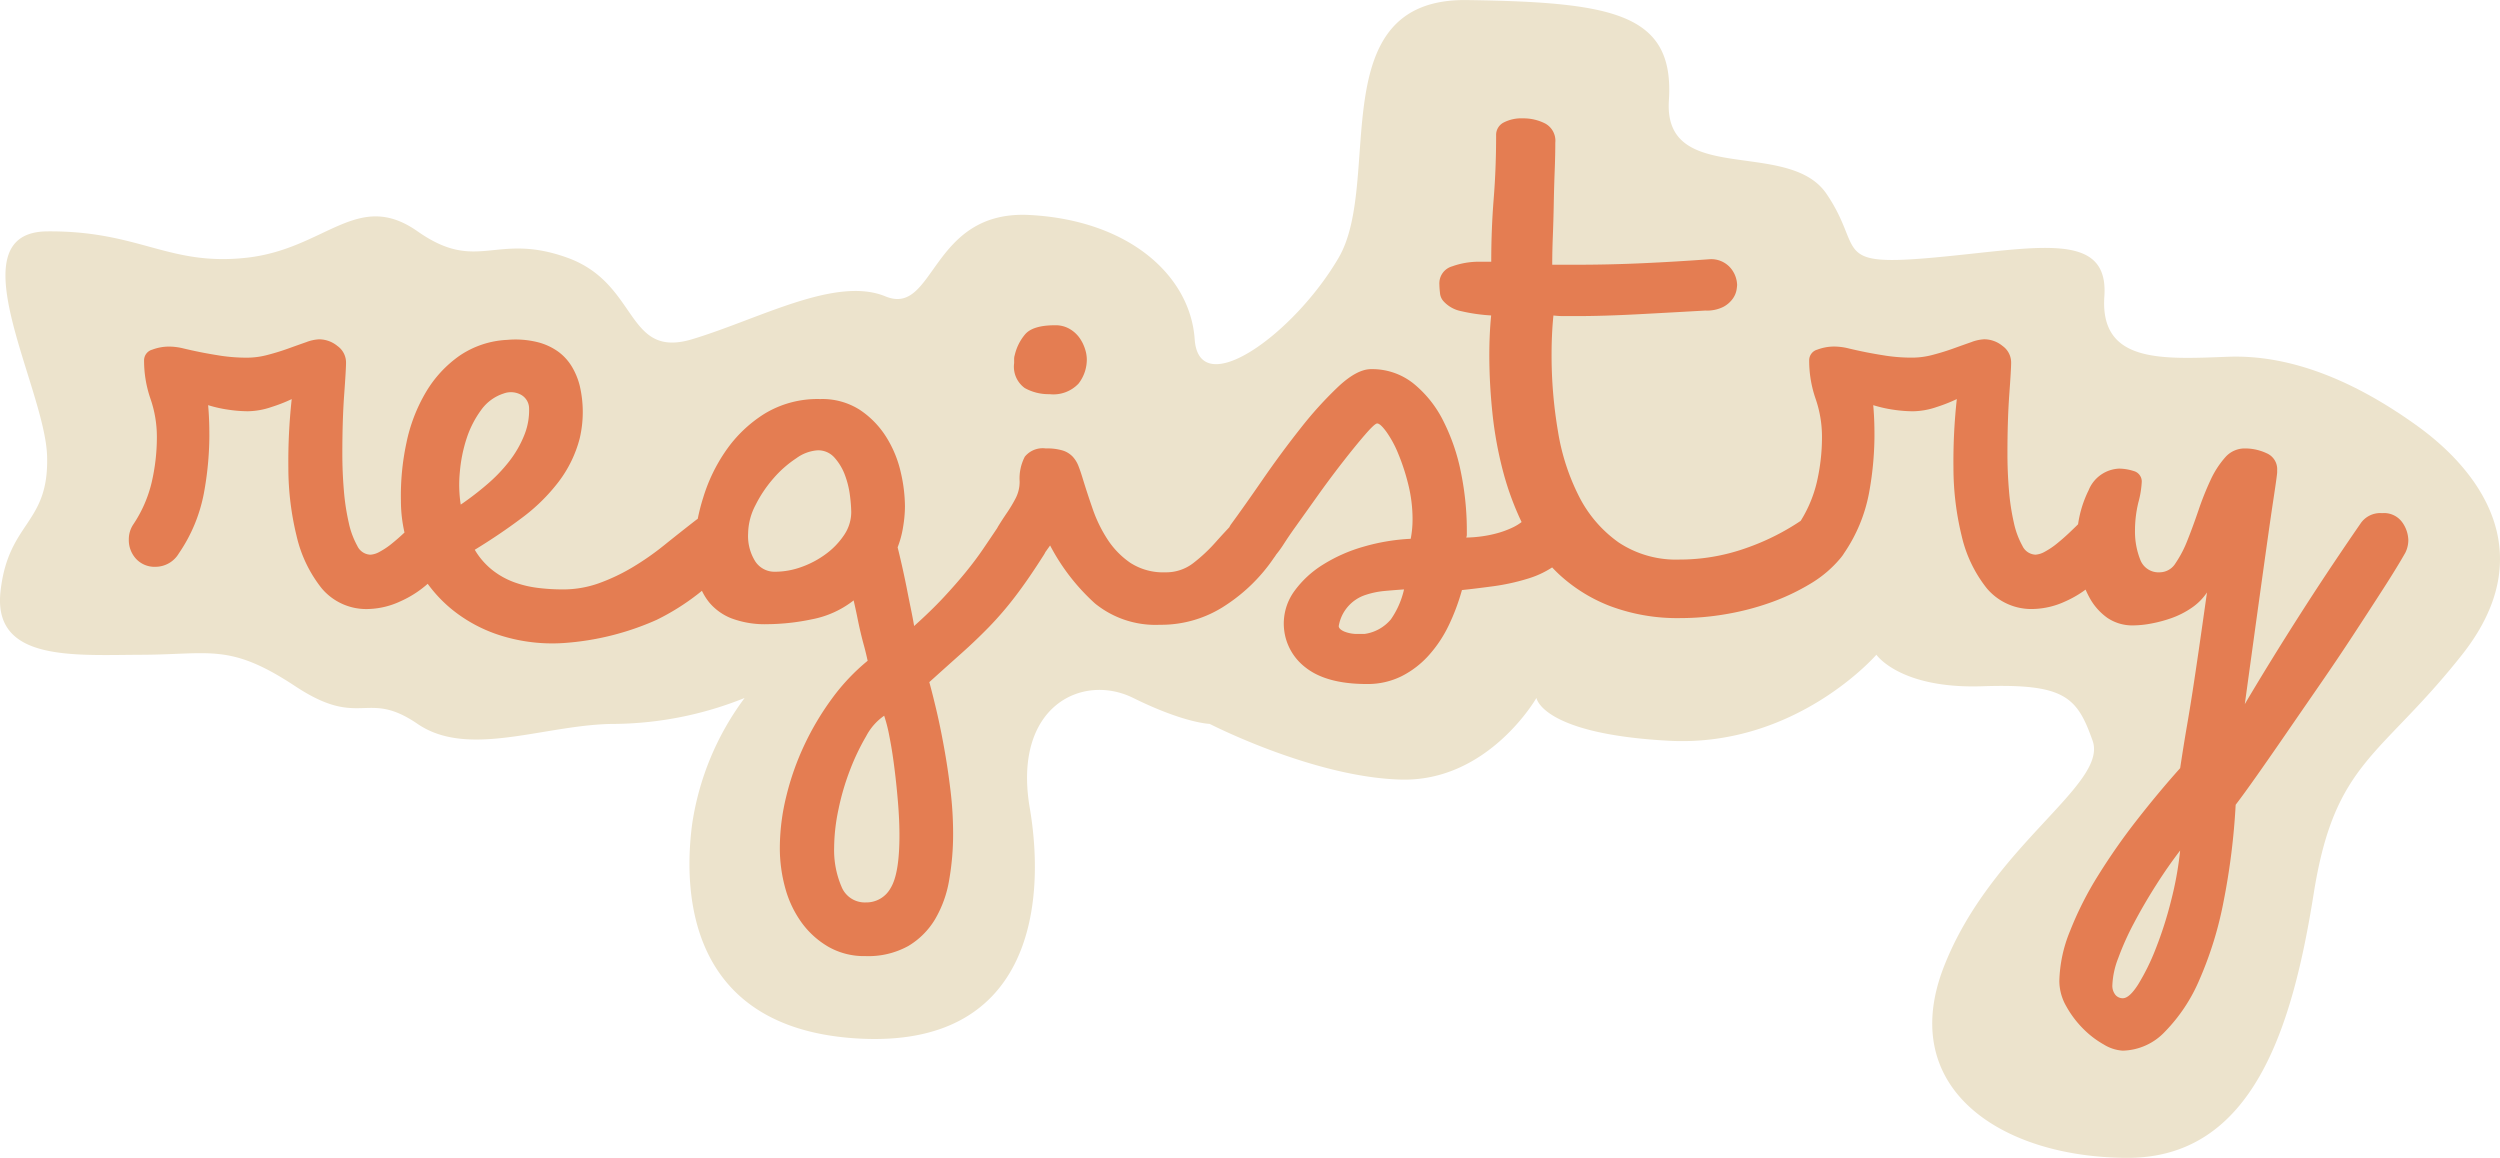 <svg xmlns="http://www.w3.org/2000/svg" width="270.587" height="125.312" viewBox="0 0 270.587 125.312">
  <g transform="translate(-927.521 -223.017)">
    <path class="outline" d="M687.69-563.488c.853-7.622,5.272-7.2,5.039-14.654s-10.018-24.21,0-24.3,13.152,3.814,21.666,2.844,11.927-7.416,18.438-2.844,8.4.048,16.189,2.844,6.294,11,13.525,8.829,15.521-6.867,20.923-4.637,4.82-9.386,15.617-8.809,17.38,6.6,17.852,13.447,10.75-.527,15.586-8.829-1.935-28.112,13.916-27.881,22.441,1.452,21.824,10.853,12.919,4.061,17.045,10.1.444,7.927,11.55,6.925,19.037-3.056,18.538,4.192,6.223,6.807,13.372,6.537,14.209,2.932,20.589,7.553,13.58,13.531,4.751,24.7-13.77,11.458-16.053,25.842-6.518,28.648-20.193,28.61-24.959-7.546-19.837-20.679,17.782-19.7,16.1-24.463-3.028-6.2-11.946-5.9-11.459-3.411-11.459-3.411-8.69,10.046-22.458,9.31-14.336-4.634-14.336-4.634-5.19,9.079-14.651,8.837-20.718-6.03-20.718-6.03-2.728-.065-8.274-2.807-13.061.941-11.2,11.883-.134,25.942-18.405,24.988-19.179-15.272-18.135-23.2a30.246,30.246,0,0,1,5.682-13.668,38.633,38.633,0,0,1-13.95,2.807c-7.5-.02-15.862,3.817-21.447,0s-6.132.618-13.229-4.072-9.16-3.44-16.607-3.411S686.837-555.866,687.69-563.488Z" transform="translate(239.888 850.502)" fill="#ece3cc"/>
    <path class="text" d="M7.133,3.748q.066.726.1,1.552t.033,1.882a35.039,35.039,0,0,1-.594,6.109,17.1,17.1,0,0,1-2.708,6.5,2.947,2.947,0,0,1-2.51,1.453A2.738,2.738,0,0,1-.66,20.39a3,3,0,0,1-.792-2.113A2.9,2.9,0,0,1-.99,16.691,13.926,13.926,0,0,0,1.024,12.1a21.62,21.62,0,0,0,.561-4.92A12.6,12.6,0,0,0,.892,3.054,12.6,12.6,0,0,1,.2-1.073a1.2,1.2,0,0,1,.892-1.189,5.191,5.191,0,0,1,1.816-.33,6.665,6.665,0,0,1,1.552.2q.825.2,1.816.4t2.278.4a18.991,18.991,0,0,0,2.873.2,8.654,8.654,0,0,0,2.146-.3q1.156-.3,2.245-.693t1.948-.693a4.488,4.488,0,0,1,1.387-.3,3.149,3.149,0,0,1,1.981.726,2.193,2.193,0,0,1,.925,1.783q0,.726-.2,3.467t-.2,6.439q0,1.981.165,3.929a24.532,24.532,0,0,0,.528,3.5,9.111,9.111,0,0,0,.925,2.51,1.638,1.638,0,0,0,1.42.958,2.356,2.356,0,0,0,1.024-.33,8.2,8.2,0,0,0,1.321-.892q.693-.561,1.354-1.189T29.653,16.3a1.834,1.834,0,0,1,.958-.693,3.657,3.657,0,0,1,1.024-.165,2.82,2.82,0,0,1,2.08.825,2.741,2.741,0,0,1,.825,2.014,3.16,3.16,0,0,1-.66,1.981,8.735,8.735,0,0,1-1.024.991q-.561.462-1.354,1.255a11.467,11.467,0,0,1-3.566,2.476,8.7,8.7,0,0,1-3.368.825,6.3,6.3,0,0,1-5.151-2.245,14.217,14.217,0,0,1-2.708-5.646,31.094,31.094,0,0,1-.892-7.363,61.856,61.856,0,0,1,.363-7.462A17.293,17.293,0,0,1,14,3.946a8.181,8.181,0,0,1-2.576.462,14.851,14.851,0,0,1-2.08-.165A14.083,14.083,0,0,1,7.133,3.748ZM47.351,1.634a12.482,12.482,0,0,1,0,5.712,13.264,13.264,0,0,1-2.278,4.689,19.924,19.924,0,0,1-4,3.929Q38.7,17.748,35.992,19.4a7.926,7.926,0,0,0,1.882,2.179A8.546,8.546,0,0,0,40.219,22.9a11.571,11.571,0,0,0,2.609.627,22.079,22.079,0,0,0,2.675.165,11.5,11.5,0,0,0,3.9-.66,20.928,20.928,0,0,0,3.632-1.717A29.7,29.7,0,0,0,56.5,18.9q1.684-1.354,3.467-2.741a4.4,4.4,0,0,1,1.849-.726,2.236,2.236,0,0,1,2.047.726,2.411,2.411,0,0,1,.726,1.057,3.739,3.739,0,0,1,.2,1.189,3.171,3.171,0,0,1-.2,1.123,2.37,2.37,0,0,1-.528.859,25.443,25.443,0,0,1-8.387,6.6,29.626,29.626,0,0,1-10.1,2.51A18.651,18.651,0,0,1,39,28.744,15.985,15.985,0,0,1,33.45,25.8a14.992,14.992,0,0,1-3.9-4.953A15.479,15.479,0,0,1,28,14.116,27.252,27.252,0,0,1,28.6,7.809a17.77,17.77,0,0,1,2.113-5.481A12.713,12.713,0,0,1,34.341-1.6a9.983,9.983,0,0,1,5.151-1.717,10.01,10.01,0,0,1,3.236.231A6.6,6.6,0,0,1,45.04-2.031,5.578,5.578,0,0,1,46.526-.38,7.62,7.62,0,0,1,47.351,1.634ZM39.1,2.493a4.8,4.8,0,0,0-2.443,1.816A10.887,10.887,0,0,0,35.1,7.38a16.1,16.1,0,0,0-.726,3.632,14.008,14.008,0,0,0,.1,3.5,32.48,32.48,0,0,0,2.84-2.179,17.164,17.164,0,0,0,2.41-2.51,11.605,11.605,0,0,0,1.618-2.807,7.174,7.174,0,0,0,.528-3,1.71,1.71,0,0,0-.991-1.453A2.276,2.276,0,0,0,39.1,2.493Zm20.67,16.18a21.458,21.458,0,0,1,.958-4.953A18.149,18.149,0,0,1,63.2,8.635a14.3,14.3,0,0,1,4.16-3.962,11.022,11.022,0,0,1,6.01-1.585A7.522,7.522,0,0,1,77.7,4.276a9.761,9.761,0,0,1,2.84,2.939,12.262,12.262,0,0,1,1.552,3.764,16.756,16.756,0,0,1,.462,3.731,13.937,13.937,0,0,1-.2,2.212,10.458,10.458,0,0,1-.594,2.212q.2.792.462,1.948t.5,2.344q.231,1.189.462,2.311t.363,1.915Q85.39,26,86.711,24.583t2.377-2.708Q90.145,20.588,91,19.333t1.783-2.642a2.8,2.8,0,0,1,1.09-.958,2.977,2.977,0,0,1,1.288-.3,2.823,2.823,0,0,1,2.906,2.906,3.122,3.122,0,0,1-.462,1.585q-1.717,2.708-3.137,4.557a36.7,36.7,0,0,1-2.84,3.3q-1.42,1.453-2.939,2.807t-3.5,3.137q.33,1.189.759,3t.825,4q.4,2.179.693,4.59a39.1,39.1,0,0,1,.3,4.788,28.782,28.782,0,0,1-.429,5.052,12.348,12.348,0,0,1-1.519,4.227,8.347,8.347,0,0,1-2.906,2.906,8.942,8.942,0,0,1-4.656,1.09,7.786,7.786,0,0,1-3.962-.991,9.4,9.4,0,0,1-2.906-2.609,11.492,11.492,0,0,1-1.783-3.731,16.267,16.267,0,0,1-.594-4.425,23.494,23.494,0,0,1,.693-5.514,29.109,29.109,0,0,1,1.948-5.547,29.981,29.981,0,0,1,3-5.052,22.167,22.167,0,0,1,3.863-4.094q-.2-.925-.4-1.651t-.363-1.42q-.165-.693-.33-1.519T77,24.88a10.517,10.517,0,0,1-4.524,2.047,24.267,24.267,0,0,1-4.788.528,10.306,10.306,0,0,1-3.9-.627,6,6,0,0,1-2.41-1.717,6.407,6.407,0,0,1-1.255-2.576,13.463,13.463,0,0,1-.363-3.2ZM73.107,8.635a4.428,4.428,0,0,0-2.311.859,11.978,11.978,0,0,0-2.476,2.179,13.692,13.692,0,0,0-1.948,2.906,6.793,6.793,0,0,0-.792,3.038,5.15,5.15,0,0,0,.792,3.071,2.486,2.486,0,0,0,2.113,1.09,8.453,8.453,0,0,0,2.906-.528,10.16,10.16,0,0,0,2.642-1.42,8.158,8.158,0,0,0,1.948-2.047,4.428,4.428,0,0,0,.759-2.476,15.882,15.882,0,0,0-.132-1.717,9.809,9.809,0,0,0-.528-2.212A5.94,5.94,0,0,0,74.956,9.46,2.354,2.354,0,0,0,73.107,8.635ZM78.324,57.57A2.989,2.989,0,0,0,81,56.018q.958-1.552.958-5.712,0-1.651-.165-3.632t-.4-3.8q-.231-1.816-.528-3.3a16.4,16.4,0,0,0-.561-2.212,6.187,6.187,0,0,0-1.948,2.212,24.7,24.7,0,0,0-1.75,3.665,26.888,26.888,0,0,0-1.255,4.293,20.451,20.451,0,0,0-.462,4.094,10.059,10.059,0,0,0,.792,4.227A2.714,2.714,0,0,0,78.324,57.57ZM94.437-1.668a5.345,5.345,0,0,1,1.09-2.212Q96.353-4.9,98.8-4.9a3.025,3.025,0,0,1,1.585.4,3.427,3.427,0,0,1,1.057.958,4.3,4.3,0,0,1,.594,1.189,3.7,3.7,0,0,1,.2,1.09,4.257,4.257,0,0,1-.892,2.675A3.739,3.739,0,0,1,98.2,2.559a5.3,5.3,0,0,1-2.675-.66A2.852,2.852,0,0,1,94.371-.809v-.429A1.35,1.35,0,0,1,94.437-1.668ZM93.183,20.522a3.057,3.057,0,0,1-.925-2.245,2.774,2.774,0,0,1,.429-1.486q.429-.693.925-1.42a15.2,15.2,0,0,0,.925-1.552A3.877,3.877,0,0,0,94.966,12a5.1,5.1,0,0,1,.561-2.675,2.5,2.5,0,0,1,2.278-.892,5.822,5.822,0,0,1,1.849.231,2.553,2.553,0,0,1,1.057.66,3.2,3.2,0,0,1,.627,1.024q.231.594.429,1.255.462,1.519,1.09,3.335a15.1,15.1,0,0,0,1.618,3.335,9.081,9.081,0,0,0,2.476,2.543,6.55,6.55,0,0,0,3.8,1.024,4.788,4.788,0,0,0,3-.991,17.374,17.374,0,0,0,2.377-2.212q1.09-1.222,2.047-2.212a2.8,2.8,0,0,1,2.014-.991,4.153,4.153,0,0,1,1.915.561,2.337,2.337,0,0,1,1.057,2.278,3.711,3.711,0,0,1-.132.958,3.036,3.036,0,0,1-.528,1.024,18.527,18.527,0,0,1-5.184,5.118,12.585,12.585,0,0,1-7.165,2.146,10.376,10.376,0,0,1-7.033-2.311,22.526,22.526,0,0,1-4.854-6.274l-.991,1.387a2.065,2.065,0,0,1-.925.726,2.991,2.991,0,0,1-1.057.2,3.617,3.617,0,0,1-1.321-.231A1.813,1.813,0,0,1,93.183,20.522ZM133.665,5.729q-.264,0-1.321,1.222t-2.443,3q-1.387,1.783-2.774,3.731t-2.377,3.335q-.66.925-1.189,1.75a11.335,11.335,0,0,1-1.057,1.42,3.076,3.076,0,0,1-2.311,1.057,2.688,2.688,0,0,1-2.014-.859,2.851,2.851,0,0,1-.825-2.047,3.009,3.009,0,0,1,.462-1.651q1.453-1.981,3.434-4.854t4.094-5.547a41.153,41.153,0,0,1,4.127-4.557Q131.486-.149,133-.149a7.146,7.146,0,0,1,4.59,1.552,12.239,12.239,0,0,1,3.236,4.061,21.614,21.614,0,0,1,1.915,5.613,31.26,31.26,0,0,1,.627,6.208v.429a.824.824,0,0,1-.066.363,13.011,13.011,0,0,0,1.453-.1,12.836,12.836,0,0,0,1.75-.33,10.141,10.141,0,0,0,1.684-.594,5.427,5.427,0,0,0,1.321-.825,2.482,2.482,0,0,1,.958-.627,3.216,3.216,0,0,1,1.024-.165,2.952,2.952,0,0,1,2.014.792,2.688,2.688,0,0,1,.892,2.113,3.138,3.138,0,0,1-1.321,2.642,10.2,10.2,0,0,1-3.137,1.552,23.236,23.236,0,0,1-3.8.825q-1.981.264-3.3.4a23.075,23.075,0,0,1-1.387,3.731,13.768,13.768,0,0,1-2.146,3.269,10.036,10.036,0,0,1-2.972,2.311,8.24,8.24,0,0,1-3.8.859q-4.425,0-6.7-1.849a5.969,5.969,0,0,1-1.123-8.222,10.934,10.934,0,0,1,3.071-2.84,17.029,17.029,0,0,1,4.392-1.948,22.026,22.026,0,0,1,5.118-.859,10.768,10.768,0,0,0,.2-2.113,15.461,15.461,0,0,0-.462-3.764A22.814,22.814,0,0,0,135.943,9a11.648,11.648,0,0,0-1.288-2.377Q134,5.729,133.665,5.729Zm-1.387,22.784a4.532,4.532,0,0,0,2.873-1.585,9.225,9.225,0,0,0,1.42-3.236q-.991.066-2.08.165a9.185,9.185,0,0,0-2.08.429,4.289,4.289,0,0,0-2.906,3.368q0,.33.594.594a3.76,3.76,0,0,0,1.519.264Zm8.585-35.992a1.5,1.5,0,0,1-.4-.925,8.946,8.946,0,0,1-.066-.925,1.907,1.907,0,0,1,1.387-1.948,8.574,8.574,0,0,1,2.906-.5h1.321q0-3.5.264-6.8t.264-6.868a1.505,1.505,0,0,1,.792-1.387,4.178,4.178,0,0,1,2.113-.462,5.185,5.185,0,0,1,2.41.561,2.124,2.124,0,0,1,1.09,2.08q0,1.321-.066,3.038t-.1,3.533q-.033,1.816-.1,3.533t-.066,3.1h2.51q3.632,0,7.264-.165t7.2-.429a2.76,2.76,0,0,1,2.311.925,2.991,2.991,0,0,1,.726,1.849,4.813,4.813,0,0,1-.066.561,2.346,2.346,0,0,1-.4.925,2.964,2.964,0,0,1-1.024.892,3.96,3.96,0,0,1-1.948.4q-3.5.2-7.264.4t-6.736.2h-1.321a9.062,9.062,0,0,1-1.123-.066q-.2,1.981-.2,4.227a48.978,48.978,0,0,0,.693,8.321,23.814,23.814,0,0,0,2.311,7.1,13.648,13.648,0,0,0,4.26,4.92,11.239,11.239,0,0,0,6.6,1.849,21.5,21.5,0,0,0,7.132-1.222,25.843,25.843,0,0,0,6.406-3.269,2.219,2.219,0,0,1,.859-.4,3.712,3.712,0,0,1,.859-.132,3.29,3.29,0,0,1,1.981.792,2.613,2.613,0,0,1,.859,2.113,3.186,3.186,0,0,1-.594,1.849,12.543,12.543,0,0,1-3.335,2.873,23.655,23.655,0,0,1-4.326,2.047,28.683,28.683,0,0,1-4.821,1.255,28.966,28.966,0,0,1-4.887.429,20.735,20.735,0,0,1-7.628-1.288,17.238,17.238,0,0,1-5.58-3.467,17.974,17.974,0,0,1-3.764-5.085,31.273,31.273,0,0,1-2.278-6.043,41.588,41.588,0,0,1-1.156-6.373,60.609,60.609,0,0,1-.33-6.142q0-2.377.2-4.359a18.964,18.964,0,0,1-3.236-.462A3.481,3.481,0,0,1,140.863-7.479ZM187.355,3.748q.066.726.1,1.552t.033,1.882a35.039,35.039,0,0,1-.594,6.109,17.1,17.1,0,0,1-2.708,6.5,2.947,2.947,0,0,1-2.51,1.453,2.738,2.738,0,0,1-2.113-.859,3,3,0,0,1-.792-2.113,2.9,2.9,0,0,1,.462-1.585,13.926,13.926,0,0,0,2.014-4.59,21.62,21.62,0,0,0,.561-4.92,12.6,12.6,0,0,0-.693-4.127,12.6,12.6,0,0,1-.693-4.127,1.2,1.2,0,0,1,.892-1.189,5.191,5.191,0,0,1,1.816-.33,6.665,6.665,0,0,1,1.552.2q.826.2,1.816.4t2.278.4a18.991,18.991,0,0,0,2.873.2,8.654,8.654,0,0,0,2.146-.3q1.156-.3,2.245-.693t1.948-.693a4.488,4.488,0,0,1,1.387-.3,3.149,3.149,0,0,1,1.981.726,2.193,2.193,0,0,1,.925,1.783q0,.726-.2,3.467t-.2,6.439q0,1.981.165,3.929a24.534,24.534,0,0,0,.528,3.5,9.111,9.111,0,0,0,.925,2.51,1.638,1.638,0,0,0,1.42.958,2.356,2.356,0,0,0,1.024-.33,8.2,8.2,0,0,0,1.321-.892q.693-.561,1.354-1.189t1.255-1.222a1.834,1.834,0,0,1,.958-.693,3.656,3.656,0,0,1,1.024-.165,2.82,2.82,0,0,1,2.08.825,2.74,2.74,0,0,1,.826,2.014,3.16,3.16,0,0,1-.66,1.981,8.73,8.73,0,0,1-1.024.991q-.561.462-1.354,1.255a11.467,11.467,0,0,1-3.566,2.476,8.7,8.7,0,0,1-3.368.825,6.3,6.3,0,0,1-5.151-2.245,14.217,14.217,0,0,1-2.708-5.646,31.093,31.093,0,0,1-.892-7.363,61.862,61.862,0,0,1,.363-7.462,17.293,17.293,0,0,1-2.179.859,8.181,8.181,0,0,1-2.576.462,14.852,14.852,0,0,1-2.08-.165A14.083,14.083,0,0,1,187.355,3.748Zm26.614,6.868a5.419,5.419,0,0,1,1.585.264,1.172,1.172,0,0,1,.859,1.255,10.345,10.345,0,0,1-.363,2.146,12.886,12.886,0,0,0-.363,3.071,8.206,8.206,0,0,0,.561,3.1,2.112,2.112,0,0,0,2.146,1.387,2.019,2.019,0,0,0,1.684-.991,12.292,12.292,0,0,0,1.288-2.476q.594-1.486,1.189-3.236a31.971,31.971,0,0,1,1.288-3.236,9.989,9.989,0,0,1,1.585-2.476,2.787,2.787,0,0,1,2.146-.991,5.516,5.516,0,0,1,2.377.528,1.877,1.877,0,0,1,1.123,1.849v.2q0,.132-.1.859t-.33,2.245q-.231,1.519-.627,4.326t-.991,7.1q-.594,4.293-1.453,10.566,1.321-2.245,2.972-4.92t3.368-5.349q1.717-2.675,3.335-5.085t2.807-4.127a2.571,2.571,0,0,1,2.377-1.189,2.425,2.425,0,0,1,2.179.991,3.464,3.464,0,0,1,.66,1.915,3.062,3.062,0,0,1-.33,1.387q-.859,1.519-2.344,3.83t-3.236,4.986q-1.75,2.675-3.665,5.448t-3.665,5.316q-1.75,2.543-3.17,4.557T226.583,47a74.344,74.344,0,0,1-1.321,10.533,39.616,39.616,0,0,1-2.609,8.42,18.185,18.185,0,0,1-3.731,5.613,6.464,6.464,0,0,1-4.557,2.047,4.394,4.394,0,0,1-2.047-.66,10.158,10.158,0,0,1-2.245-1.717,10.994,10.994,0,0,1-1.816-2.41,5.547,5.547,0,0,1-.759-2.741,15.088,15.088,0,0,1,1.156-5.415,36.7,36.7,0,0,1,3.038-6.01,68.387,68.387,0,0,1,4.227-6.043q2.344-3,4.656-5.58.4-2.642.726-4.524t.627-3.83q.3-1.948.66-4.425t.891-6.241a6.13,6.13,0,0,1-1.684,1.684,9.388,9.388,0,0,1-2.146,1.09,14.374,14.374,0,0,1-2.212.594,10.739,10.739,0,0,1-1.882.2,4.816,4.816,0,0,1-2.873-.825,6.454,6.454,0,0,1-1.882-2.113,9.958,9.958,0,0,1-1.057-2.84,14.724,14.724,0,0,1-.33-3.071,12.125,12.125,0,0,1,1.255-5.778A3.733,3.733,0,0,1,213.969,10.616Zm6.6,41.341q-1.321,1.717-2.642,3.8t-2.377,4.094a29.907,29.907,0,0,0-1.684,3.764,8.941,8.941,0,0,0-.627,2.873,1.574,1.574,0,0,0,.33,1.09,1.034,1.034,0,0,0,.792.363q.726,0,1.684-1.519a23.906,23.906,0,0,0,1.882-3.83,41.782,41.782,0,0,0,1.651-5.151A36.992,36.992,0,0,0,220.573,51.956Z" transform="translate(942.915 263.121)" fill="#e47d52"/>
  </g>
</svg>
